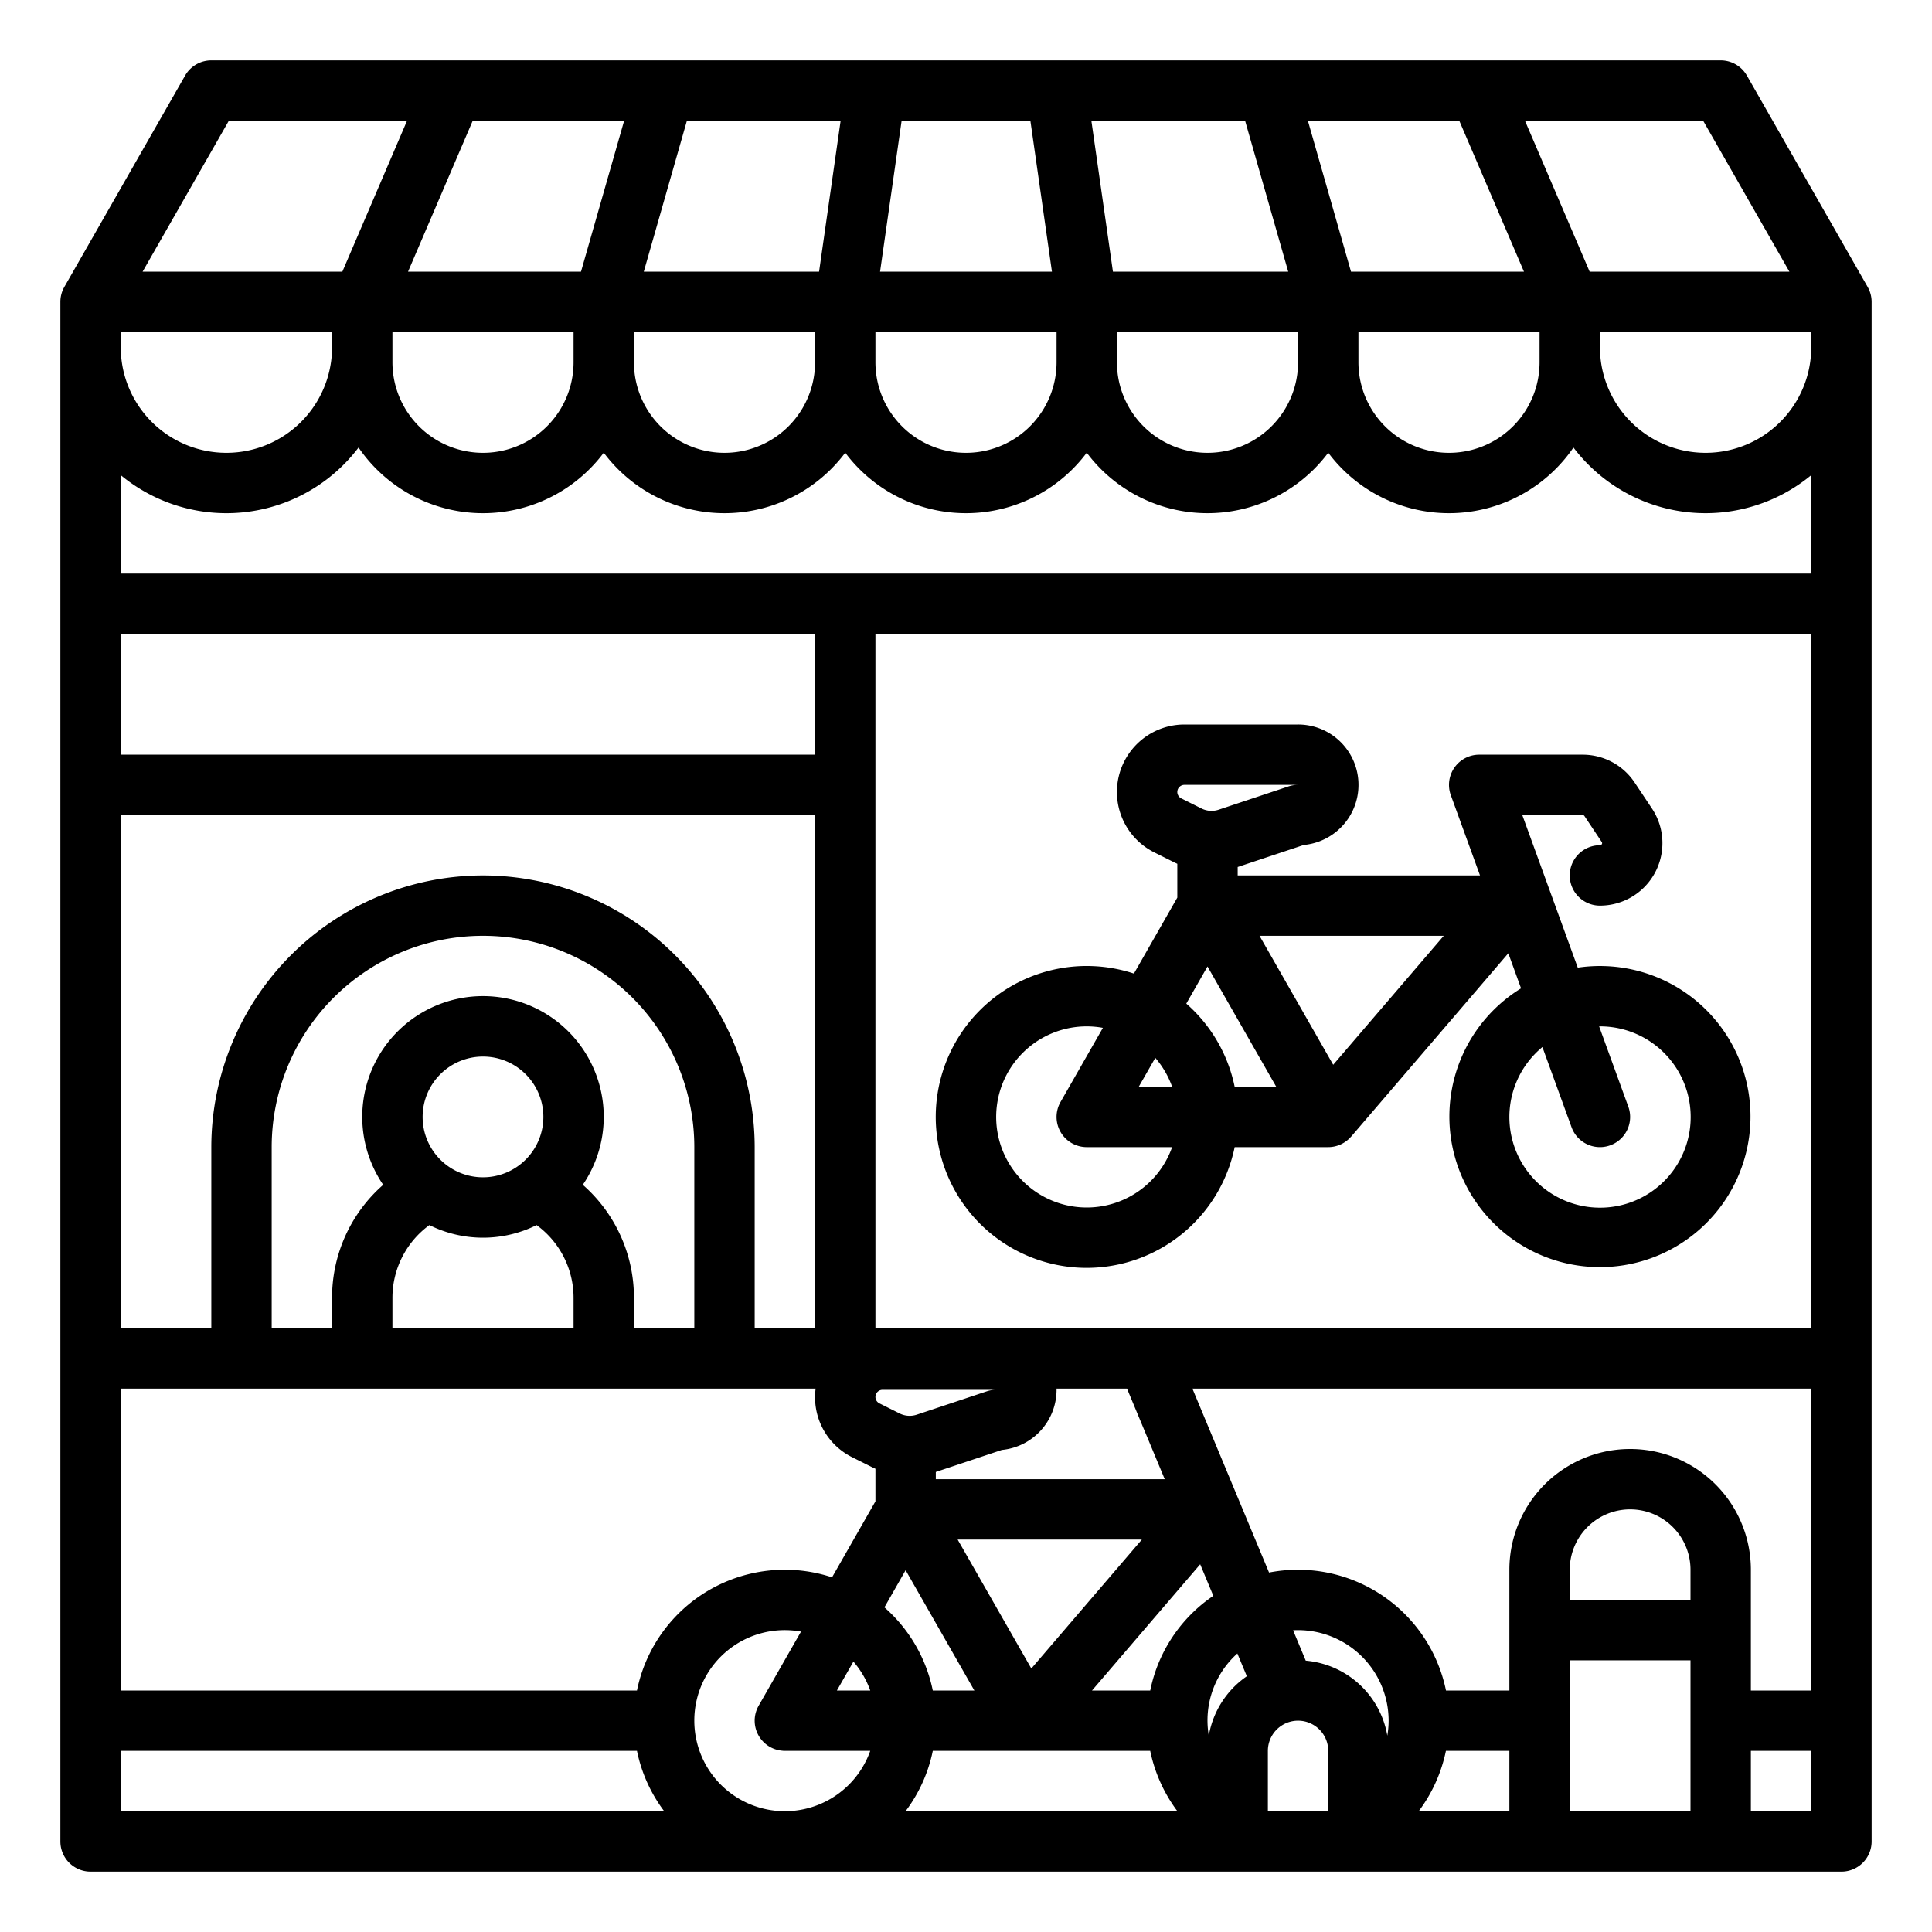 <?xml version="1.0"?>
<svg xmlns="http://www.w3.org/2000/svg" viewBox="0 0 512 512" width="512" height="512"><g id="outline"><path d="M288,336A40.068,40.068,0,0,0,327.2,304H352a7.988,7.988,0,0,0,6.062-2.8l.012.01,41.641-48.581,3.378,9.291a39.9,39.9,0,1,0,15.032-5.481L403.422,216h15.995a.566.566,0,0,1,.469.251l4.583,6.874a.482.482,0,0,1,.028.577.488.488,0,0,1-.5.3,8,8,0,0,0,0,16,16.562,16.562,0,0,0,13.781-25.75l-4.582-6.873A16.528,16.528,0,0,0,419.417,200H392a8,8,0,0,0-7.519,10.734L392.214,232H328v-2.235l.03-.009,17.48-5.826A16,16,0,0,0,344,192H313.889a17.889,17.889,0,0,0-8,33.89l5.345,2.671c.253.126.51.239.766.356v8.958l-11.5,20.134A40,40,0,1,0,288,336Zm136-64a24.024,24.024,0,1,1-15.248,5.479l7.729,21.255a8,8,0,1,0,15.038-5.468l-7.731-21.261C423.859,272.005,423.929,272,424,272Zm-117.837,8.339A24.02,24.02,0,0,1,310.624,288h-8.839Zm47.151,1.835L333.786,248h48.82ZM313.889,208H344a8.021,8.021,0,0,0-2.529.41l-18.5,6.167a5.95,5.95,0,0,1-4.58-.327l-5.345-2.671a1.889,1.889,0,0,1,.844-3.579ZM320,256.125,338.215,288H327.2a40.012,40.012,0,0,0-12.819-22.034ZM288,272a23.952,23.952,0,0,1,4.278.39l-11.224,19.641A8,8,0,0,0,288,304h22.624A24,24,0,1,1,288,272Z"/><path d="M494.956,76.058c0-.009,0-.018-.01-.027l-32-56A8,8,0,0,0,456,16H56a8,8,0,0,0-6.946,4.031l-32,56c0,.009,0,.018-.01.027A7.956,7.956,0,0,0,16,80V488a8,8,0,0,0,8,8H488a8,8,0,0,0,8-8V80A7.956,7.956,0,0,0,494.956,76.058ZM448,424H416v-8a16,16,0,0,1,32,0Zm16-8a32,32,0,0,0-64,0v32H383.2a40.04,40.04,0,0,0-46.887-31.26L316,368H480v80H464ZM32,448V368H216.151a17.721,17.721,0,0,0,9.737,18.207l5.347,2.674c.253.126.509.239.765.355v8.639l-11.5,20.134A39.98,39.98,0,0,0,168.805,448Zm448-96H232V168H480ZM320.346,459.966a23.812,23.812,0,0,1,7.568-21.773l2.512,6.029A24.034,24.034,0,0,0,320.346,459.966ZM304.824,448h-15.43l28.669-33.448,3.482,8.357A39.853,39.853,0,0,0,304.824,448ZM247.2,448a40.012,40.012,0,0,0-12.819-22.034L240,416.125,258.215,448ZM128,312a16,16,0,1,1,16-16A16.019,16.019,0,0,1,128,312Zm-24,32a23.855,23.855,0,0,1,9.793-19.338,31.9,31.9,0,0,0,28.414,0A23.855,23.855,0,0,1,152,344v8H104Zm50.449-30.012a32,32,0,1,0-52.9,0A39.751,39.751,0,0,0,88,344v8H72V304a56,56,0,0,1,112,0v48H168v-8A39.751,39.751,0,0,0,154.449,313.988ZM128,232a72.081,72.081,0,0,0-72,72v48H32V216H216V352H200V304A72.081,72.081,0,0,0,128,232ZM242.972,374.9a5.961,5.961,0,0,1-4.58-.326l-5.348-2.674a1.889,1.889,0,0,1,.845-3.578H264a8,8,0,0,0-2.53.411Zm-16.809,65.443A24.02,24.02,0,0,1,230.624,448h-8.839ZM253.786,408h48.82l-29.292,34.174ZM248,392v-1.916l.031-.009,17.48-5.827A16.023,16.023,0,0,0,280,368.318c0-.107-.014-.211-.016-.318h18.683l10,24ZM216,200H32V168H216ZM184,456a23.971,23.971,0,0,1,28.278-23.61l-11.224,19.641a7.985,7.985,0,0,0,6.174,11.918A5.381,5.381,0,0,0,208,464h22.624A24,24,0,0,1,184,456Zm63.195,8h57.623a40.225,40.225,0,0,0,7.214,16H239.978A39.835,39.835,0,0,0,247.2,464Zm98.843-23.907-3.356-8.055c.437-.024.877-.038,1.318-.038a24.028,24.028,0,0,1,24,24,23.77,23.77,0,0,1-.346,3.966A24.04,24.04,0,0,0,346.038,440.093ZM383.182,464H400v16H375.968A40.225,40.225,0,0,0,383.182,464ZM32,152V125.916A43.928,43.928,0,0,0,95.019,118.6,39.957,39.957,0,0,0,160,119.972a39.958,39.958,0,0,0,64,0,39.958,39.958,0,0,0,64,0,39.958,39.958,0,0,0,64,0,39.957,39.957,0,0,0,64.981-1.373A43.928,43.928,0,0,0,480,125.916V152Zm0-64H88v4a28,28,0,0,1-56,0ZM222.775,32l-5.714,40H170.606l11.429-40Zm107.19,0,11.429,40H294.939l-5.714-40ZM408,92v4a24,24,0,0,1-48,0V88h48Zm-64,4a24,24,0,0,1-48,0V88h48Zm-64,0a24,24,0,0,1-48,0V88h48Zm-64,0a24,24,0,0,1-48,0V88h48Zm-64,0a24,24,0,0,1-48,0V88h48Zm328-4a28,28,0,0,1-56,0V88h56Zm-5.785-20h-52.94L404.133,32h47.224Zm-87.49-40,17.143,40H358.034L346.605,32ZM273.062,32l5.714,40H233.224l5.714-40ZM165.4,32,153.966,72H108.132l17.143-40ZM60.643,32h47.224L90.725,72H37.785ZM32,464H168.805a39.835,39.835,0,0,0,7.217,16H32Zm304,16V464a8,8,0,0,1,16,0v16Zm80,0V440h32v40Zm64,0H464V464h16Z"/></g></svg>
